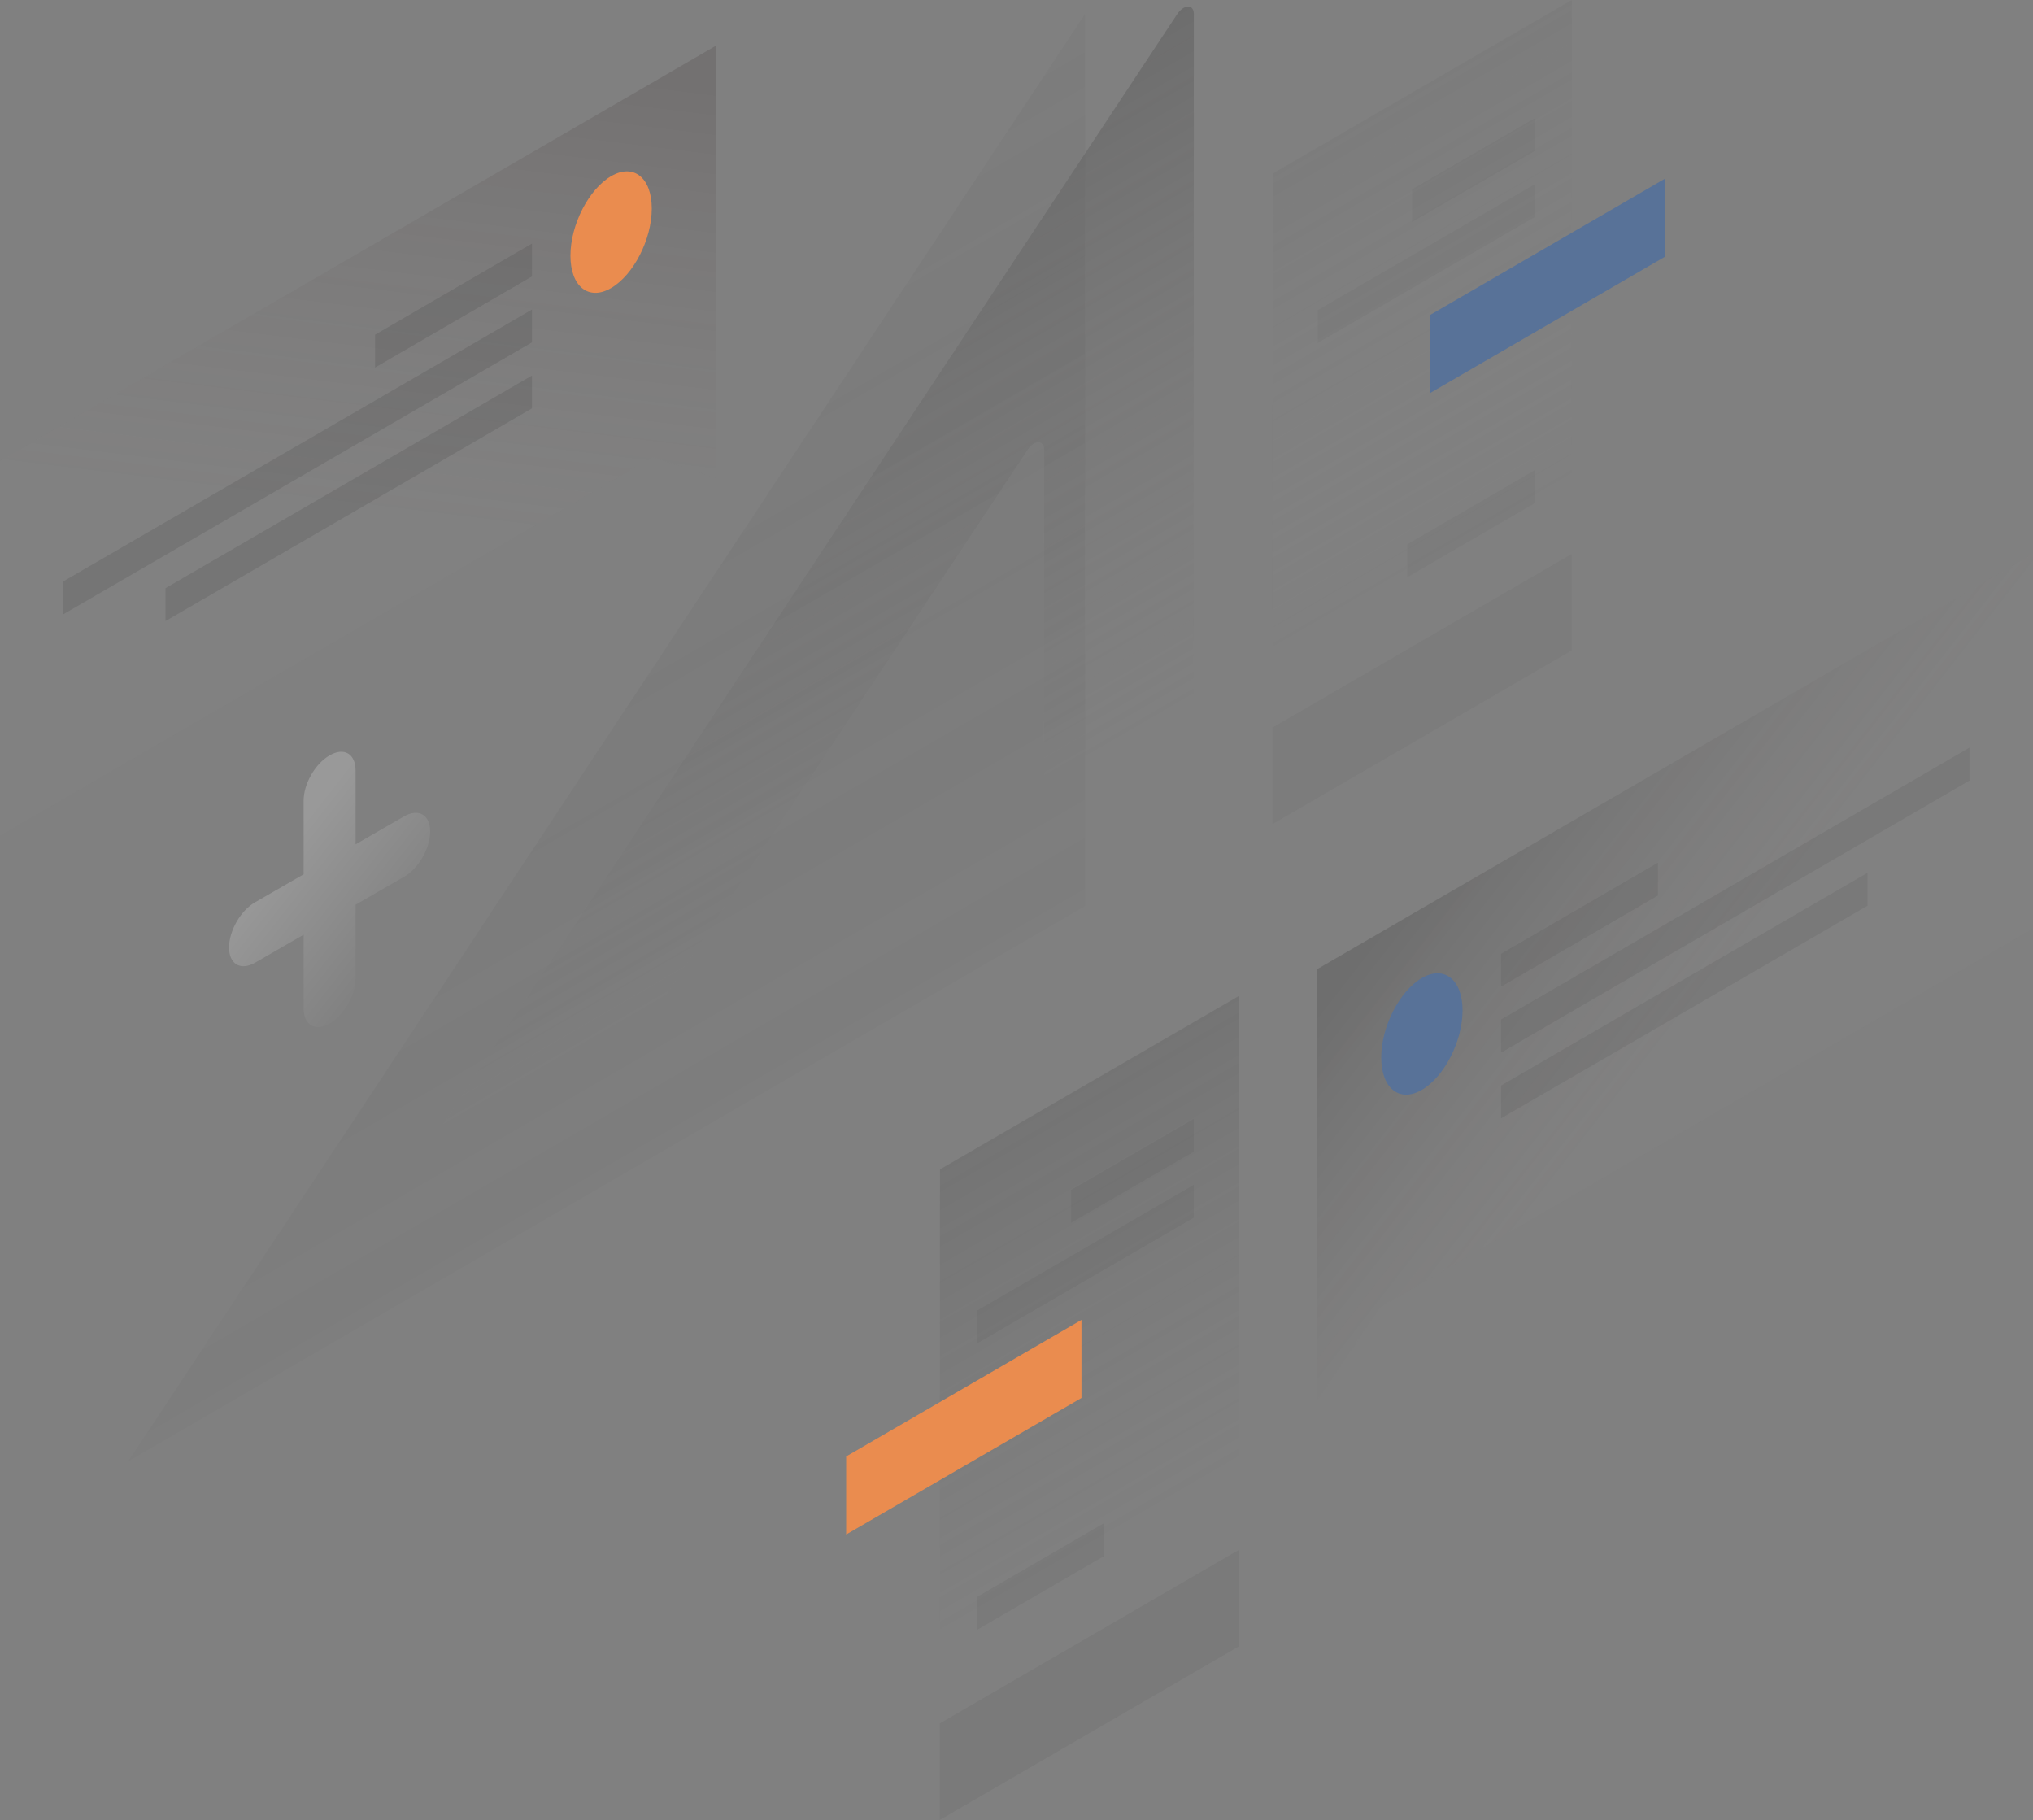 <svg width="592" height="530" viewBox="0 0 592 530" fill="none" xmlns="http://www.w3.org/2000/svg">
<rect x="0" y="0" width="592" height="530" fill="#808080" stroke="none"/>
<path opacity="0.1" d="M315.967 4.081L37.412 425.435L315.967 263.804V4.081Z" fill="url(#paint0_linear_46961_104)"/>
<path opacity="0.4" d="M50.022 454.778C47.15 456.467 45.889 453.019 48.131 449.641L342.73 4.222C344.691 1.197 347.634 1.126 347.634 4.082L347.564 278.651C347.564 280.621 346.232 282.944 344.551 283.929L50.022 454.778ZM304.057 130.952C304.057 127.997 301.114 128.067 299.153 131.093L169.894 326.149C167.652 329.526 168.913 332.974 171.785 331.285L300.974 256.345C302.656 255.36 303.987 253.038 303.987 251.068L304.057 130.952Z" fill="url(#paint1_linear_46961_104)"/>
<path opacity="0.3" d="M208.496 13.3L0 134.259V243.398L190.071 133.133L208.426 139.185L208.496 13.3Z" fill="url(#paint2_linear_46961_104)"/>
<path d="M166.111 74.448C166.111 83.455 171.435 87.677 177.951 83.877C184.466 80.077 189.791 69.733 189.791 60.727C189.791 51.72 184.466 47.498 177.951 51.297C171.435 55.097 166.111 65.441 166.111 74.448Z" fill="#EA8C4F"/>
<path opacity="0.15" d="M154.901 70.93L109.223 97.458V107.027L154.901 80.499V70.93Z" fill="#333333"/>
<path opacity="0.15" d="M154.901 90.139L18.425 169.302V178.871L154.901 99.709V90.139Z" fill="#333333"/>
<path opacity="0.15" d="M154.901 109.35L48.201 171.272V180.842L154.901 118.919V109.35Z" fill="#333333"/>
<path opacity="0.3" d="M383.504 282.24L592 161.28V270.418L401.859 380.682L383.434 408.055L383.504 282.24Z" fill="url(#paint3_linear_46961_104)"/>
<path d="M425.89 294.202C425.89 303.209 420.566 313.553 414.05 317.352C407.535 321.152 402.21 316.93 402.21 307.923C402.21 298.916 407.535 288.572 414.05 284.773C420.566 281.043 425.89 285.265 425.89 294.202Z" fill="#587298"/>
<path opacity="0.15" d="M437.099 277.736L482.778 251.208V260.778L437.099 287.306V277.736Z" fill="#4E4E4E"/>
<path opacity="0.15" d="M437.099 296.876L573.505 217.714V227.284L437.099 306.516V296.876Z" fill="#4E4E4E"/>
<path opacity="0.15" d="M437.099 316.086L543.8 254.164V263.733L437.099 325.656V316.086Z" fill="#4E4E4E"/>
<path opacity="0.2" d="M457.697 0L370.613 50.523L370.543 240.02L457.627 189.497L457.697 0Z" fill="url(#paint4_linear_46961_104)"/>
<path d="M484.879 52.001L416.362 91.758V114.486L484.879 74.729V52.001Z" fill="#587298"/>
<path opacity="0.15" d="M457.627 161.35L370.543 211.873V239.95L457.627 189.427V161.35Z" fill="#6A6A6A"/>
<path opacity="0.15" d="M446.908 34.409L411.178 55.097V64.667L446.908 43.979V34.409Z" fill="#6A6A6A"/>
<path opacity="0.15" d="M446.908 53.619L383.714 90.28V99.85L446.908 63.189V53.619Z" fill="#6A6A6A"/>
<path opacity="0.15" d="M409.846 158.465V168.035L446.908 146.503V136.933L409.846 158.465Z" fill="#6A6A6A"/>
<path opacity="0.2" d="M273.722 340.503L360.805 289.98L360.735 479.477L273.652 530L273.722 340.503Z" fill="url(#paint5_linear_46961_104)"/>
<path d="M246.398 424.098L314.916 384.341V407.07L246.398 446.827V424.098Z" fill="#EA8C4F"/>
<path opacity="0.15" d="M273.652 501.853L360.735 451.33V479.406L273.652 529.93V501.853Z" fill="#595959"/>
<path opacity="0.15" d="M347.634 325.796L311.904 346.484V356.054L347.634 335.366V325.796Z" fill="#595959"/>
<path opacity="0.15" d="M347.634 345.006L284.44 381.667V391.237L347.634 354.576V345.006Z" fill="#595959"/>
<path opacity="0.15" d="M321.502 443.519V453.089L284.44 474.621V465.051L321.502 443.519Z" fill="#595959"/>
<path opacity="0.2" d="M95.981 219.965C91.778 222.358 88.415 228.269 88.415 233.124V254.586L74.263 262.748C70.059 265.141 66.697 271.051 66.697 275.907C66.697 280.762 70.059 282.732 74.263 280.34L88.415 272.177V293.639C88.415 298.494 91.778 300.465 95.981 298.072C100.185 295.68 103.548 289.769 103.548 284.914V263.452L117.7 255.289C121.903 252.897 125.266 246.986 125.266 242.131C125.266 237.275 121.903 235.305 117.7 237.698L103.548 245.86V224.398C103.548 219.473 100.185 217.503 95.981 219.965Z" fill="url(#paint6_linear_46961_104)"/>
<defs>
<linearGradient id="paint0_linear_46961_104" x1="113.045" y1="104.106" x2="256.631" y2="351.568" gradientUnits="userSpaceOnUse">
<stop stop-color="#666666"/>
<stop offset="1" stop-opacity="0"/>
</linearGradient>
<linearGradient id="paint1_linear_46961_104" x1="128.293" y1="108.553" x2="273.7" y2="359" gradientUnits="userSpaceOnUse">
<stop stop-color="#4A4A4A"/>
<stop offset="0.662" stop-color="#727171" stop-opacity="0"/>
</linearGradient>
<linearGradient id="paint2_linear_46961_104" x1="118.868" y1="16.867" x2="91.821" y2="236.398" gradientUnits="userSpaceOnUse">
<stop stop-color="#585151"/>
<stop offset="0.6" stop-color="#8A8787" stop-opacity="0.388"/>
</linearGradient>
<linearGradient id="paint3_linear_46961_104" x1="428.982" y1="238.505" x2="536.992" y2="322.663" gradientUnits="userSpaceOnUse">
<stop stop-color="#454545"/>
<stop offset="0.612" stop-color="#8A8787" stop-opacity="0.388"/>
</linearGradient>
<linearGradient id="paint4_linear_46961_104" x1="373.27" y1="48.982" x2="449.04" y2="179.567" gradientUnits="userSpaceOnUse">
<stop stop-color="#6D6D6D"/>
<stop offset="0.797" stop-color="#949494" stop-opacity="0"/>
</linearGradient>
<linearGradient id="paint5_linear_46961_104" x1="276.332" y1="338.965" x2="352.102" y2="469.55" gradientUnits="userSpaceOnUse">
<stop stop-color="#454545"/>
<stop offset="0.775" stop-color="#616161" stop-opacity="0"/>
</linearGradient>
<linearGradient id="paint6_linear_46961_104" x1="81.325" y1="247.385" x2="118.129" y2="276.304" gradientUnits="userSpaceOnUse">
<stop stop-color="white"/>
<stop offset="1" stop-color="white" stop-opacity="0"/>
</linearGradient>
</defs>
</svg>
